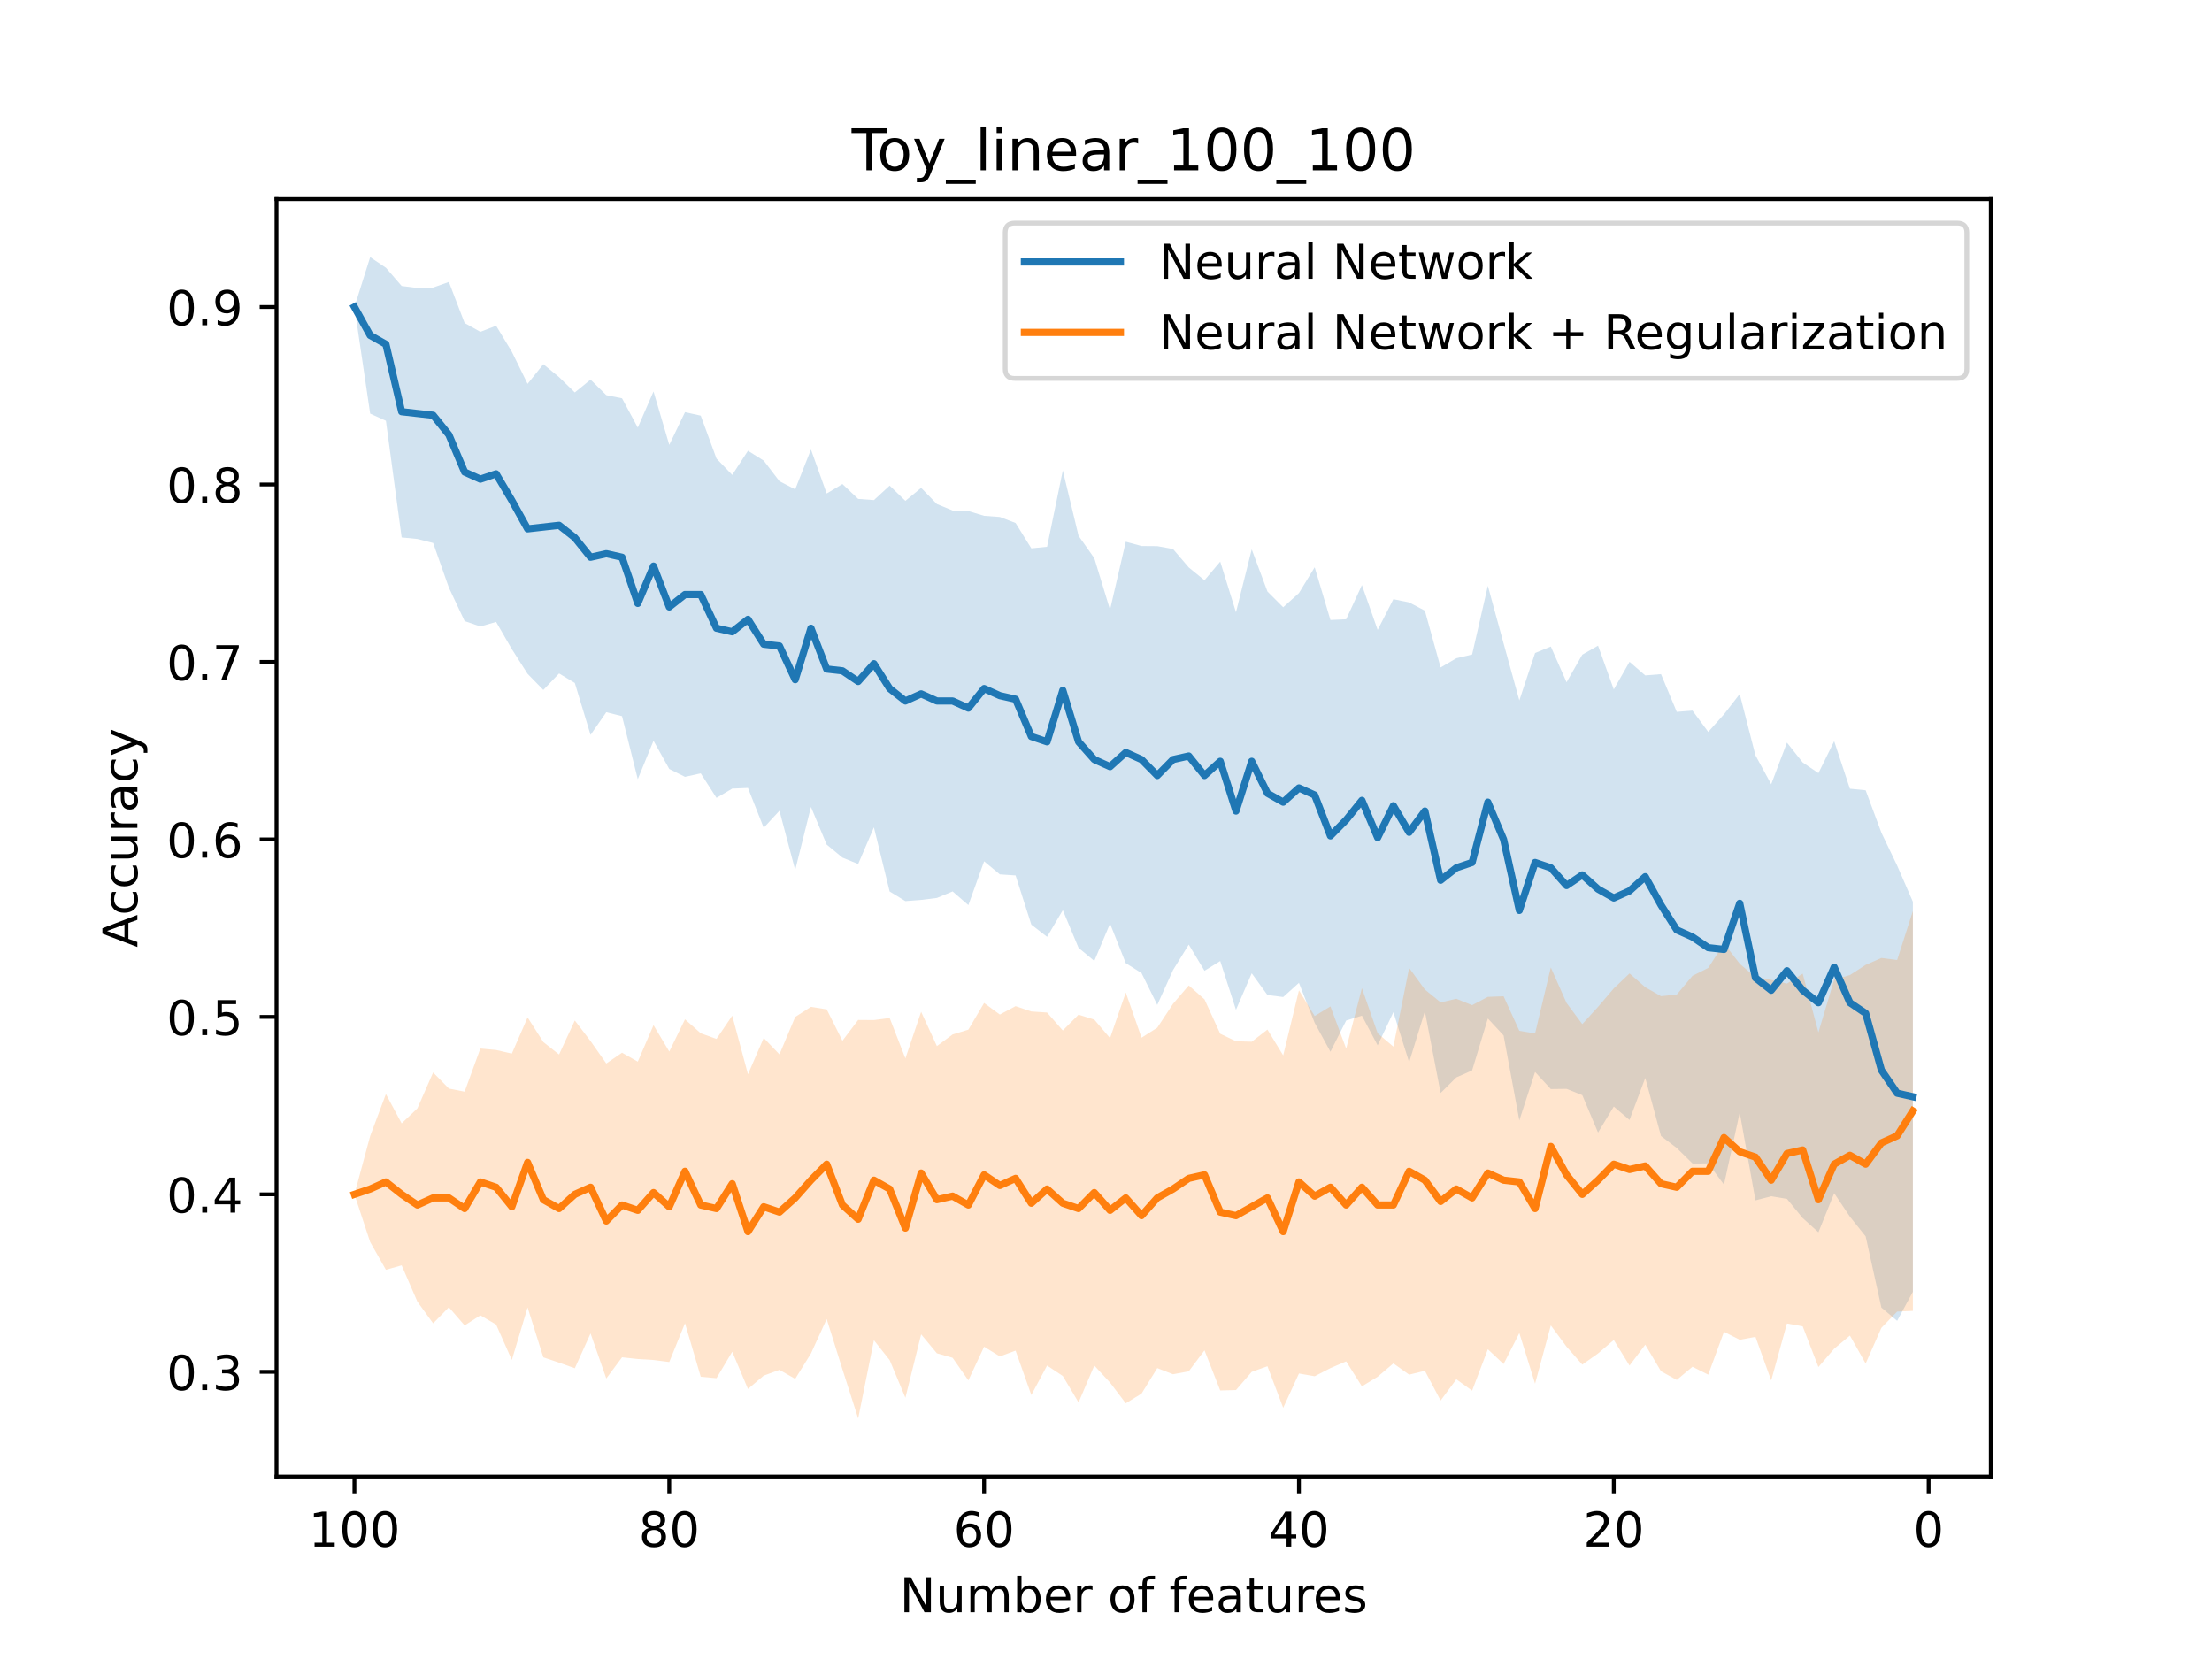 <?xml version="1.0" encoding="utf-8" standalone="no"?>
<!DOCTYPE svg PUBLIC "-//W3C//DTD SVG 1.1//EN"
  "http://www.w3.org/Graphics/SVG/1.1/DTD/svg11.dtd">
<!-- Created with matplotlib (https://matplotlib.org/) -->
<svg height="345.6pt" version="1.1" viewBox="0 0 460.8 345.6" width="460.8pt" xmlns="http://www.w3.org/2000/svg" xmlns:xlink="http://www.w3.org/1999/xlink">
 <defs>
  <style type="text/css">*{stroke-linecap:butt;stroke-linejoin:round;}</style>
 </defs>
 <g id="figure_1">
  <g id="patch_1">
   <path d="M 0 345.6 
L 460.8 345.6 
L 460.8 0 
L 0 0 
z
" style="fill:#ffffff;"/>
  </g>
  <g id="axes_1">
   <g id="patch_2">
    <path d="M 57.6 307.584 
L 414.72 307.584 
L 414.72 41.472 
L 57.6 41.472 
z
" style="fill:#ffffff;"/>
   </g>
   <g id="PolyCollection_1">
    <path clip-path="url(#pfd5f220a86)" d="M 73.833 63.953 
L 73.833 63.953 
L 77.112 86.169 
L 80.391 87.657 
L 83.671 111.958 
L 86.95 112.278 
L 90.229 113.111 
L 93.509 122.41 
L 96.788 129.38 
L 100.067 130.505 
L 103.347 129.558 
L 106.626 135.225 
L 109.905 140.372 
L 113.185 143.729 
L 116.464 140.295 
L 119.743 142.277 
L 123.023 153.088 
L 126.302 148.366 
L 129.581 149.189 
L 132.861 162.314 
L 136.14 154.312 
L 139.42 160.194 
L 142.699 161.83 
L 145.978 161.103 
L 149.258 166.213 
L 152.537 164.284 
L 155.816 164.142 
L 159.096 172.44 
L 162.375 168.89 
L 165.654 181.238 
L 168.934 168.097 
L 172.213 175.942 
L 175.492 178.65 
L 178.772 179.987 
L 182.051 172.347 
L 185.33 185.714 
L 188.61 187.718 
L 191.889 187.467 
L 195.168 187.057 
L 198.448 185.702 
L 201.727 188.549 
L 205.006 179.427 
L 208.286 182.145 
L 211.565 182.367 
L 214.844 192.611 
L 218.124 195.157 
L 221.403 189.606 
L 224.682 197.447 
L 227.962 200.178 
L 231.241 192.398 
L 234.52 200.648 
L 237.8 202.708 
L 241.079 209.338 
L 244.358 202.089 
L 247.638 196.773 
L 250.917 202.23 
L 254.196 200.203 
L 257.476 210.357 
L 260.755 202.753 
L 264.034 207.282 
L 267.314 207.7 
L 270.593 204.742 
L 273.872 213.076 
L 277.152 219.096 
L 280.431 212.591 
L 283.71 211.58 
L 286.99 217.767 
L 290.269 210.859 
L 293.548 221.283 
L 296.828 210.686 
L 300.107 227.688 
L 303.386 224.437 
L 306.666 222.993 
L 309.945 212.167 
L 313.224 215.7 
L 316.504 233.397 
L 319.783 223.307 
L 323.062 226.874 
L 326.342 226.831 
L 329.621 228.138 
L 332.9 235.93 
L 336.18 230.513 
L 339.459 233.304 
L 342.739 224.553 
L 346.018 236.65 
L 349.297 239.149 
L 352.577 242.363 
L 355.856 242.362 
L 359.135 246.772 
L 362.415 231.768 
L 365.694 250.05 
L 368.973 249.206 
L 372.253 249.747 
L 375.532 253.744 
L 378.811 256.706 
L 382.091 248.563 
L 385.37 253.452 
L 388.649 257.562 
L 391.929 272.39 
L 395.208 275.152 
L 398.487 269.098 
L 398.487 187.847 
L 398.487 187.847 
L 395.208 180.314 
L 391.929 173.464 
L 388.649 164.631 
L 385.37 164.304 
L 382.091 154.405 
L 378.811 161.05 
L 375.532 158.836 
L 372.253 154.699 
L 368.973 163.374 
L 365.694 157.354 
L 362.415 144.581 
L 359.135 148.801 
L 355.856 152.472 
L 352.577 148.034 
L 349.297 148.291 
L 346.018 140.438 
L 342.739 140.705 
L 339.459 137.869 
L 336.18 143.617 
L 332.9 134.504 
L 329.621 136.38 
L 326.342 142.124 
L 323.062 134.687 
L 319.783 136.035 
L 316.504 145.909 
L 313.224 134.03 
L 309.945 122.035 
L 306.666 136.349 
L 303.386 137.124 
L 300.107 139.048 
L 296.828 127.214 
L 293.548 125.49 
L 290.269 124.823 
L 286.99 131.224 
L 283.71 121.883 
L 280.431 129.005 
L 277.152 129.155 
L 273.872 118.169 
L 270.593 123.545 
L 267.314 126.503 
L 264.034 123.223 
L 260.755 114.443 
L 257.476 127.543 
L 254.196 116.993 
L 250.917 120.881 
L 247.638 118.204 
L 244.358 114.367 
L 241.079 113.773 
L 237.8 113.748 
L 234.52 112.851 
L 231.241 127.016 
L 227.962 116.278 
L 224.682 111.615 
L 221.403 98.014 
L 218.124 113.906 
L 214.844 114.233 
L 211.565 108.949 
L 208.286 107.692 
L 205.006 107.453 
L 201.727 106.464 
L 198.448 106.354 
L 195.168 104.999 
L 191.889 101.631 
L 188.61 104.338 
L 185.33 101.166 
L 182.051 104.181 
L 178.772 103.935 
L 175.492 100.836 
L 172.213 102.804 
L 168.934 93.643 
L 165.654 101.945 
L 162.375 100.244 
L 159.096 95.955 
L 155.816 93.901 
L 152.537 98.935 
L 149.258 95.527 
L 145.978 86.588 
L 142.699 85.861 
L 139.42 92.673 
L 136.14 81.549 
L 132.861 89.075 
L 129.581 82.975 
L 126.302 82.318 
L 123.023 79.076 
L 119.743 81.753 
L 116.464 78.559 
L 113.185 75.864 
L 109.905 79.961 
L 106.626 73.278 
L 103.347 67.854 
L 100.067 69.125 
L 96.788 67.292 
L 93.509 58.734 
L 90.229 59.899 
L 86.95 59.994 
L 83.671 59.574 
L 80.391 55.777 
L 77.112 53.568 
L 73.833 63.953 
z
" style="fill:#1f77b4;fill-opacity:0.2;"/>
   </g>
   <g id="PolyCollection_2">
    <path clip-path="url(#pfd5f220a86)" d="M 73.833 248.806 
L 73.833 248.806 
L 77.112 258.733 
L 80.391 264.521 
L 83.671 263.594 
L 86.95 271.152 
L 90.229 275.677 
L 93.509 272.324 
L 96.788 276.108 
L 100.067 274.01 
L 103.347 275.926 
L 106.626 283.307 
L 109.905 272.359 
L 113.185 282.757 
L 116.464 283.858 
L 119.743 285.03 
L 123.023 277.778 
L 126.302 287.16 
L 129.581 282.75 
L 132.861 283.107 
L 136.14 283.312 
L 139.42 283.732 
L 142.699 275.655 
L 145.978 286.8 
L 149.258 287.101 
L 152.537 281.591 
L 155.816 289.345 
L 159.096 286.567 
L 162.375 285.363 
L 165.654 287.241 
L 168.934 281.951 
L 172.213 274.775 
L 175.492 285.238 
L 178.772 295.488 
L 182.051 279.196 
L 185.33 283.333 
L 188.61 291.174 
L 191.889 277.962 
L 195.168 281.914 
L 198.448 282.856 
L 201.727 287.556 
L 205.006 280.544 
L 208.286 282.563 
L 211.565 281.359 
L 214.844 290.602 
L 218.124 284.466 
L 221.403 286.642 
L 224.682 292.155 
L 227.962 284.469 
L 231.241 288.014 
L 234.52 292.336 
L 237.8 290.317 
L 241.079 284.999 
L 244.358 286.28 
L 247.638 285.671 
L 250.917 281.299 
L 254.196 289.658 
L 257.476 289.572 
L 260.755 285.781 
L 264.034 284.611 
L 267.314 293.279 
L 270.593 286.124 
L 273.872 286.695 
L 277.152 285.001 
L 280.431 283.6 
L 283.71 288.8 
L 286.99 286.8 
L 290.269 284.017 
L 293.548 286.365 
L 296.828 285.557 
L 300.107 291.758 
L 303.386 287.328 
L 306.666 289.699 
L 309.945 281.073 
L 313.224 284.155 
L 316.504 277.7 
L 319.783 288.243 
L 323.062 276.109 
L 326.342 280.544 
L 329.621 284.267 
L 332.9 281.951 
L 336.18 279.141 
L 339.459 284.472 
L 342.739 280.127 
L 346.018 285.651 
L 349.297 287.46 
L 352.577 284.72 
L 355.856 286.365 
L 359.135 277.434 
L 362.415 279.101 
L 365.694 278.489 
L 368.973 287.571 
L 372.253 275.708 
L 375.532 276.302 
L 378.811 284.776 
L 382.091 280.962 
L 385.37 278.223 
L 388.649 284.039 
L 391.929 276.61 
L 395.208 273.225 
L 398.487 273.079 
L 398.487 189.781 
L 398.487 189.781 
L 395.208 199.986 
L 391.929 199.559 
L 388.649 201.004 
L 385.37 203.122 
L 382.091 204.081 
L 378.811 215.055 
L 375.532 202.825 
L 372.253 204.898 
L 368.973 204.126 
L 365.694 203.596 
L 362.415 200.765 
L 359.135 196.517 
L 355.856 201.635 
L 352.577 203.28 
L 349.297 207.194 
L 346.018 207.525 
L 342.739 205.655 
L 339.459 202.788 
L 336.18 205.902 
L 332.9 209.746 
L 329.621 213.345 
L 326.342 208.935 
L 323.062 201.539 
L 319.783 215.285 
L 316.504 214.737 
L 313.224 207.542 
L 309.945 207.666 
L 306.666 209.392 
L 303.386 208.066 
L 300.107 208.812 
L 296.828 206.14 
L 293.548 201.635 
L 290.269 218.031 
L 286.99 215.249 
L 283.71 205.854 
L 280.431 218.448 
L 277.152 209.654 
L 273.872 211.657 
L 270.593 206.312 
L 267.314 219.861 
L 264.034 214.48 
L 260.755 217.008 
L 257.476 216.914 
L 254.196 215.348 
L 250.917 208.18 
L 247.638 205.286 
L 244.358 209.115 
L 241.079 214.092 
L 237.8 216.169 
L 234.52 206.755 
L 231.241 216.253 
L 227.962 212.404 
L 224.682 211.373 
L 221.403 214.668 
L 218.124 210.929 
L 214.844 210.708 
L 211.565 209.598 
L 208.286 211.352 
L 205.006 208.935 
L 201.727 214.493 
L 198.448 215.496 
L 195.168 217.917 
L 191.889 210.777 
L 188.61 220.487 
L 185.33 212.061 
L 182.051 212.501 
L 178.772 212.476 
L 175.492 216.811 
L 172.213 210.268 
L 168.934 209.746 
L 165.654 211.85 
L 162.375 219.643 
L 159.096 216.222 
L 155.816 223.795 
L 152.537 211.585 
L 149.258 216.426 
L 145.978 215.249 
L 142.699 212.345 
L 139.42 219.056 
L 136.14 213.56 
L 132.861 221.16 
L 129.581 219.299 
L 126.302 221.544 
L 123.023 216.877 
L 119.743 212.583 
L 116.464 219.67 
L 113.185 217.074 
L 109.905 211.944 
L 106.626 219.481 
L 103.347 218.728 
L 100.067 218.426 
L 96.788 227.419 
L 93.509 226.767 
L 90.229 223.414 
L 86.95 230.897 
L 83.671 234.018 
L 80.391 227.915 
L 77.112 236.661 
L 73.833 248.806 
z
" style="fill:#ff7f0e;fill-opacity:0.2;"/>
   </g>
   <g id="matplotlib.axis_1">
    <g id="xtick_1">
     <g id="line2d_1">
      <defs>
       <path d="M 0 0 
L 0 3.5 
" id="m3fc26e6b9c" style="stroke:#000000;stroke-width:0.8;"/>
      </defs>
      <g>
       <use style="stroke:#000000;stroke-width:0.8;" x="401.767" xlink:href="#m3fc26e6b9c" y="307.584"/>
      </g>
     </g>
     <g id="text_1">
      <!-- 0 -->
      <g transform="translate(398.585 322.182)scale(0.1 -0.1)">
       <defs>
        <path d="M 31.781 66.406 
Q 24.172 66.406 20.328 58.906 
Q 16.5 51.422 16.5 36.375 
Q 16.5 21.391 20.328 13.891 
Q 24.172 6.391 31.781 6.391 
Q 39.453 6.391 43.281 13.891 
Q 47.125 21.391 47.125 36.375 
Q 47.125 51.422 43.281 58.906 
Q 39.453 66.406 31.781 66.406 
z
M 31.781 74.219 
Q 44.047 74.219 50.516 64.516 
Q 56.984 54.828 56.984 36.375 
Q 56.984 17.969 50.516 8.266 
Q 44.047 -1.422 31.781 -1.422 
Q 19.531 -1.422 13.062 8.266 
Q 6.594 17.969 6.594 36.375 
Q 6.594 54.828 13.062 64.516 
Q 19.531 74.219 31.781 74.219 
z
" id="DejaVuSans-48"/>
       </defs>
       <use xlink:href="#DejaVuSans-48"/>
      </g>
     </g>
    </g>
    <g id="xtick_2">
     <g id="line2d_2">
      <g>
       <use style="stroke:#000000;stroke-width:0.8;" x="336.18" xlink:href="#m3fc26e6b9c" y="307.584"/>
      </g>
     </g>
     <g id="text_2">
      <!-- 20 -->
      <g transform="translate(329.817 322.182)scale(0.1 -0.1)">
       <defs>
        <path d="M 19.188 8.297 
L 53.609 8.297 
L 53.609 0 
L 7.328 0 
L 7.328 8.297 
Q 12.938 14.109 22.625 23.891 
Q 32.328 33.688 34.812 36.531 
Q 39.547 41.844 41.422 45.531 
Q 43.312 49.219 43.312 52.781 
Q 43.312 58.594 39.234 62.25 
Q 35.156 65.922 28.609 65.922 
Q 23.969 65.922 18.812 64.312 
Q 13.672 62.703 7.812 59.422 
L 7.812 69.391 
Q 13.766 71.781 18.938 73 
Q 24.125 74.219 28.422 74.219 
Q 39.75 74.219 46.484 68.547 
Q 53.219 62.891 53.219 53.422 
Q 53.219 48.922 51.531 44.891 
Q 49.859 40.875 45.406 35.406 
Q 44.188 33.984 37.641 27.219 
Q 31.109 20.453 19.188 8.297 
z
" id="DejaVuSans-50"/>
       </defs>
       <use xlink:href="#DejaVuSans-50"/>
       <use x="63.623" xlink:href="#DejaVuSans-48"/>
      </g>
     </g>
    </g>
    <g id="xtick_3">
     <g id="line2d_3">
      <g>
       <use style="stroke:#000000;stroke-width:0.8;" x="270.593" xlink:href="#m3fc26e6b9c" y="307.584"/>
      </g>
     </g>
     <g id="text_3">
      <!-- 40 -->
      <g transform="translate(264.231 322.182)scale(0.1 -0.1)">
       <defs>
        <path d="M 37.797 64.312 
L 12.891 25.391 
L 37.797 25.391 
z
M 35.203 72.906 
L 47.609 72.906 
L 47.609 25.391 
L 58.016 25.391 
L 58.016 17.188 
L 47.609 17.188 
L 47.609 0 
L 37.797 0 
L 37.797 17.188 
L 4.891 17.188 
L 4.891 26.703 
z
" id="DejaVuSans-52"/>
       </defs>
       <use xlink:href="#DejaVuSans-52"/>
       <use x="63.623" xlink:href="#DejaVuSans-48"/>
      </g>
     </g>
    </g>
    <g id="xtick_4">
     <g id="line2d_4">
      <g>
       <use style="stroke:#000000;stroke-width:0.8;" x="205.006" xlink:href="#m3fc26e6b9c" y="307.584"/>
      </g>
     </g>
     <g id="text_4">
      <!-- 60 -->
      <g transform="translate(198.644 322.182)scale(0.1 -0.1)">
       <defs>
        <path d="M 33.016 40.375 
Q 26.375 40.375 22.484 35.828 
Q 18.609 31.297 18.609 23.391 
Q 18.609 15.531 22.484 10.953 
Q 26.375 6.391 33.016 6.391 
Q 39.656 6.391 43.531 10.953 
Q 47.406 15.531 47.406 23.391 
Q 47.406 31.297 43.531 35.828 
Q 39.656 40.375 33.016 40.375 
z
M 52.594 71.297 
L 52.594 62.312 
Q 48.875 64.062 45.094 64.984 
Q 41.312 65.922 37.594 65.922 
Q 27.828 65.922 22.672 59.328 
Q 17.531 52.734 16.797 39.406 
Q 19.672 43.656 24.016 45.922 
Q 28.375 48.188 33.594 48.188 
Q 44.578 48.188 50.953 41.516 
Q 57.328 34.859 57.328 23.391 
Q 57.328 12.156 50.688 5.359 
Q 44.047 -1.422 33.016 -1.422 
Q 20.359 -1.422 13.672 8.266 
Q 6.984 17.969 6.984 36.375 
Q 6.984 53.656 15.188 63.938 
Q 23.391 74.219 37.203 74.219 
Q 40.922 74.219 44.703 73.484 
Q 48.484 72.75 52.594 71.297 
z
" id="DejaVuSans-54"/>
       </defs>
       <use xlink:href="#DejaVuSans-54"/>
       <use x="63.623" xlink:href="#DejaVuSans-48"/>
      </g>
     </g>
    </g>
    <g id="xtick_5">
     <g id="line2d_5">
      <g>
       <use style="stroke:#000000;stroke-width:0.8;" x="139.42" xlink:href="#m3fc26e6b9c" y="307.584"/>
      </g>
     </g>
     <g id="text_5">
      <!-- 80 -->
      <g transform="translate(133.057 322.182)scale(0.1 -0.1)">
       <defs>
        <path d="M 31.781 34.625 
Q 24.75 34.625 20.719 30.859 
Q 16.703 27.094 16.703 20.516 
Q 16.703 13.922 20.719 10.156 
Q 24.75 6.391 31.781 6.391 
Q 38.812 6.391 42.859 10.172 
Q 46.922 13.969 46.922 20.516 
Q 46.922 27.094 42.891 30.859 
Q 38.875 34.625 31.781 34.625 
z
M 21.922 38.812 
Q 15.578 40.375 12.031 44.719 
Q 8.5 49.078 8.5 55.328 
Q 8.5 64.062 14.719 69.141 
Q 20.953 74.219 31.781 74.219 
Q 42.672 74.219 48.875 69.141 
Q 55.078 64.062 55.078 55.328 
Q 55.078 49.078 51.531 44.719 
Q 48 40.375 41.703 38.812 
Q 48.828 37.156 52.797 32.312 
Q 56.781 27.484 56.781 20.516 
Q 56.781 9.906 50.312 4.234 
Q 43.844 -1.422 31.781 -1.422 
Q 19.734 -1.422 13.25 4.234 
Q 6.781 9.906 6.781 20.516 
Q 6.781 27.484 10.781 32.312 
Q 14.797 37.156 21.922 38.812 
z
M 18.312 54.391 
Q 18.312 48.734 21.844 45.562 
Q 25.391 42.391 31.781 42.391 
Q 38.141 42.391 41.719 45.562 
Q 45.312 48.734 45.312 54.391 
Q 45.312 60.062 41.719 63.234 
Q 38.141 66.406 31.781 66.406 
Q 25.391 66.406 21.844 63.234 
Q 18.312 60.062 18.312 54.391 
z
" id="DejaVuSans-56"/>
       </defs>
       <use xlink:href="#DejaVuSans-56"/>
       <use x="63.623" xlink:href="#DejaVuSans-48"/>
      </g>
     </g>
    </g>
    <g id="xtick_6">
     <g id="line2d_6">
      <g>
       <use style="stroke:#000000;stroke-width:0.8;" x="73.833" xlink:href="#m3fc26e6b9c" y="307.584"/>
      </g>
     </g>
     <g id="text_6">
      <!-- 100 -->
      <g transform="translate(64.289 322.182)scale(0.1 -0.1)">
       <defs>
        <path d="M 12.406 8.297 
L 28.516 8.297 
L 28.516 63.922 
L 10.984 60.406 
L 10.984 69.391 
L 28.422 72.906 
L 38.281 72.906 
L 38.281 8.297 
L 54.391 8.297 
L 54.391 0 
L 12.406 0 
z
" id="DejaVuSans-49"/>
       </defs>
       <use xlink:href="#DejaVuSans-49"/>
       <use x="63.623" xlink:href="#DejaVuSans-48"/>
       <use x="127.246" xlink:href="#DejaVuSans-48"/>
      </g>
     </g>
    </g>
    <g id="text_7">
     <!-- Number of features -->
     <g transform="translate(187.423 335.861)scale(0.1 -0.1)">
      <defs>
       <path d="M 9.812 72.906 
L 23.094 72.906 
L 55.422 11.922 
L 55.422 72.906 
L 64.984 72.906 
L 64.984 0 
L 51.703 0 
L 19.391 60.984 
L 19.391 0 
L 9.812 0 
z
" id="DejaVuSans-78"/>
       <path d="M 8.5 21.578 
L 8.5 54.688 
L 17.484 54.688 
L 17.484 21.922 
Q 17.484 14.156 20.5 10.266 
Q 23.531 6.391 29.594 6.391 
Q 36.859 6.391 41.078 11.031 
Q 45.312 15.672 45.312 23.688 
L 45.312 54.688 
L 54.297 54.688 
L 54.297 0 
L 45.312 0 
L 45.312 8.406 
Q 42.047 3.422 37.719 1 
Q 33.406 -1.422 27.688 -1.422 
Q 18.266 -1.422 13.375 4.438 
Q 8.5 10.297 8.5 21.578 
z
M 31.109 56 
z
" id="DejaVuSans-117"/>
       <path d="M 52 44.188 
Q 55.375 50.25 60.062 53.125 
Q 64.75 56 71.094 56 
Q 79.641 56 84.281 50.016 
Q 88.922 44.047 88.922 33.016 
L 88.922 0 
L 79.891 0 
L 79.891 32.719 
Q 79.891 40.578 77.094 44.375 
Q 74.312 48.188 68.609 48.188 
Q 61.625 48.188 57.562 43.547 
Q 53.516 38.922 53.516 30.906 
L 53.516 0 
L 44.484 0 
L 44.484 32.719 
Q 44.484 40.625 41.703 44.406 
Q 38.922 48.188 33.109 48.188 
Q 26.219 48.188 22.156 43.531 
Q 18.109 38.875 18.109 30.906 
L 18.109 0 
L 9.078 0 
L 9.078 54.688 
L 18.109 54.688 
L 18.109 46.188 
Q 21.188 51.219 25.484 53.609 
Q 29.781 56 35.688 56 
Q 41.656 56 45.828 52.969 
Q 50 49.953 52 44.188 
z
" id="DejaVuSans-109"/>
       <path d="M 48.688 27.297 
Q 48.688 37.203 44.609 42.844 
Q 40.531 48.484 33.406 48.484 
Q 26.266 48.484 22.188 42.844 
Q 18.109 37.203 18.109 27.297 
Q 18.109 17.391 22.188 11.75 
Q 26.266 6.109 33.406 6.109 
Q 40.531 6.109 44.609 11.75 
Q 48.688 17.391 48.688 27.297 
z
M 18.109 46.391 
Q 20.953 51.266 25.266 53.625 
Q 29.594 56 35.594 56 
Q 45.562 56 51.781 48.094 
Q 58.016 40.188 58.016 27.297 
Q 58.016 14.406 51.781 6.484 
Q 45.562 -1.422 35.594 -1.422 
Q 29.594 -1.422 25.266 0.953 
Q 20.953 3.328 18.109 8.203 
L 18.109 0 
L 9.078 0 
L 9.078 75.984 
L 18.109 75.984 
z
" id="DejaVuSans-98"/>
       <path d="M 56.203 29.594 
L 56.203 25.203 
L 14.891 25.203 
Q 15.484 15.922 20.484 11.062 
Q 25.484 6.203 34.422 6.203 
Q 39.594 6.203 44.453 7.469 
Q 49.312 8.734 54.109 11.281 
L 54.109 2.781 
Q 49.266 0.734 44.188 -0.344 
Q 39.109 -1.422 33.891 -1.422 
Q 20.797 -1.422 13.156 6.188 
Q 5.516 13.812 5.516 26.812 
Q 5.516 40.234 12.766 48.109 
Q 20.016 56 32.328 56 
Q 43.359 56 49.781 48.891 
Q 56.203 41.797 56.203 29.594 
z
M 47.219 32.234 
Q 47.125 39.594 43.094 43.984 
Q 39.062 48.391 32.422 48.391 
Q 24.906 48.391 20.391 44.141 
Q 15.875 39.891 15.188 32.172 
z
" id="DejaVuSans-101"/>
       <path d="M 41.109 46.297 
Q 39.594 47.172 37.812 47.578 
Q 36.031 48 33.891 48 
Q 26.266 48 22.188 43.047 
Q 18.109 38.094 18.109 28.812 
L 18.109 0 
L 9.078 0 
L 9.078 54.688 
L 18.109 54.688 
L 18.109 46.188 
Q 20.953 51.172 25.484 53.578 
Q 30.031 56 36.531 56 
Q 37.453 56 38.578 55.875 
Q 39.703 55.766 41.062 55.516 
z
" id="DejaVuSans-114"/>
       <path id="DejaVuSans-32"/>
       <path d="M 30.609 48.391 
Q 23.391 48.391 19.188 42.75 
Q 14.984 37.109 14.984 27.297 
Q 14.984 17.484 19.156 11.844 
Q 23.344 6.203 30.609 6.203 
Q 37.797 6.203 41.984 11.859 
Q 46.188 17.531 46.188 27.297 
Q 46.188 37.016 41.984 42.703 
Q 37.797 48.391 30.609 48.391 
z
M 30.609 56 
Q 42.328 56 49.016 48.375 
Q 55.719 40.766 55.719 27.297 
Q 55.719 13.875 49.016 6.219 
Q 42.328 -1.422 30.609 -1.422 
Q 18.844 -1.422 12.172 6.219 
Q 5.516 13.875 5.516 27.297 
Q 5.516 40.766 12.172 48.375 
Q 18.844 56 30.609 56 
z
" id="DejaVuSans-111"/>
       <path d="M 37.109 75.984 
L 37.109 68.5 
L 28.516 68.5 
Q 23.688 68.5 21.797 66.547 
Q 19.922 64.594 19.922 59.516 
L 19.922 54.688 
L 34.719 54.688 
L 34.719 47.703 
L 19.922 47.703 
L 19.922 0 
L 10.891 0 
L 10.891 47.703 
L 2.297 47.703 
L 2.297 54.688 
L 10.891 54.688 
L 10.891 58.5 
Q 10.891 67.625 15.141 71.797 
Q 19.391 75.984 28.609 75.984 
z
" id="DejaVuSans-102"/>
       <path d="M 34.281 27.484 
Q 23.391 27.484 19.188 25 
Q 14.984 22.516 14.984 16.5 
Q 14.984 11.719 18.141 8.906 
Q 21.297 6.109 26.703 6.109 
Q 34.188 6.109 38.703 11.406 
Q 43.219 16.703 43.219 25.484 
L 43.219 27.484 
z
M 52.203 31.203 
L 52.203 0 
L 43.219 0 
L 43.219 8.297 
Q 40.141 3.328 35.547 0.953 
Q 30.953 -1.422 24.312 -1.422 
Q 15.922 -1.422 10.953 3.297 
Q 6 8.016 6 15.922 
Q 6 25.141 12.172 29.828 
Q 18.359 34.516 30.609 34.516 
L 43.219 34.516 
L 43.219 35.406 
Q 43.219 41.609 39.141 45 
Q 35.062 48.391 27.688 48.391 
Q 23 48.391 18.547 47.266 
Q 14.109 46.141 10.016 43.891 
L 10.016 52.203 
Q 14.938 54.109 19.578 55.047 
Q 24.219 56 28.609 56 
Q 40.484 56 46.344 49.844 
Q 52.203 43.703 52.203 31.203 
z
" id="DejaVuSans-97"/>
       <path d="M 18.312 70.219 
L 18.312 54.688 
L 36.812 54.688 
L 36.812 47.703 
L 18.312 47.703 
L 18.312 18.016 
Q 18.312 11.328 20.141 9.422 
Q 21.969 7.516 27.594 7.516 
L 36.812 7.516 
L 36.812 0 
L 27.594 0 
Q 17.188 0 13.234 3.875 
Q 9.281 7.766 9.281 18.016 
L 9.281 47.703 
L 2.688 47.703 
L 2.688 54.688 
L 9.281 54.688 
L 9.281 70.219 
z
" id="DejaVuSans-116"/>
       <path d="M 44.281 53.078 
L 44.281 44.578 
Q 40.484 46.531 36.375 47.5 
Q 32.281 48.484 27.875 48.484 
Q 21.188 48.484 17.844 46.438 
Q 14.5 44.391 14.5 40.281 
Q 14.5 37.156 16.891 35.375 
Q 19.281 33.594 26.516 31.984 
L 29.594 31.297 
Q 39.156 29.25 43.188 25.516 
Q 47.219 21.781 47.219 15.094 
Q 47.219 7.469 41.188 3.016 
Q 35.156 -1.422 24.609 -1.422 
Q 20.219 -1.422 15.453 -0.562 
Q 10.688 0.297 5.422 2 
L 5.422 11.281 
Q 10.406 8.688 15.234 7.391 
Q 20.062 6.109 24.812 6.109 
Q 31.156 6.109 34.562 8.281 
Q 37.984 10.453 37.984 14.406 
Q 37.984 18.062 35.516 20.016 
Q 33.062 21.969 24.703 23.781 
L 21.578 24.516 
Q 13.234 26.266 9.516 29.906 
Q 5.812 33.547 5.812 39.891 
Q 5.812 47.609 11.281 51.797 
Q 16.75 56 26.812 56 
Q 31.781 56 36.172 55.266 
Q 40.578 54.547 44.281 53.078 
z
" id="DejaVuSans-115"/>
      </defs>
      <use xlink:href="#DejaVuSans-78"/>
      <use x="74.805" xlink:href="#DejaVuSans-117"/>
      <use x="138.184" xlink:href="#DejaVuSans-109"/>
      <use x="235.596" xlink:href="#DejaVuSans-98"/>
      <use x="299.072" xlink:href="#DejaVuSans-101"/>
      <use x="360.596" xlink:href="#DejaVuSans-114"/>
      <use x="401.709" xlink:href="#DejaVuSans-32"/>
      <use x="433.496" xlink:href="#DejaVuSans-111"/>
      <use x="494.678" xlink:href="#DejaVuSans-102"/>
      <use x="529.883" xlink:href="#DejaVuSans-32"/>
      <use x="561.67" xlink:href="#DejaVuSans-102"/>
      <use x="596.875" xlink:href="#DejaVuSans-101"/>
      <use x="658.398" xlink:href="#DejaVuSans-97"/>
      <use x="719.678" xlink:href="#DejaVuSans-116"/>
      <use x="758.887" xlink:href="#DejaVuSans-117"/>
      <use x="822.266" xlink:href="#DejaVuSans-114"/>
      <use x="861.129" xlink:href="#DejaVuSans-101"/>
      <use x="922.652" xlink:href="#DejaVuSans-115"/>
     </g>
    </g>
   </g>
   <g id="matplotlib.axis_2">
    <g id="ytick_1">
     <g id="line2d_7">
      <defs>
       <path d="M 0 0 
L -3.5 0 
" id="me6ed8e6547" style="stroke:#000000;stroke-width:0.8;"/>
      </defs>
      <g>
       <use style="stroke:#000000;stroke-width:0.8;" x="57.6" xlink:href="#me6ed8e6547" y="285.777"/>
      </g>
     </g>
     <g id="text_8">
      <!-- 0.3 -->
      <g transform="translate(34.697 289.576)scale(0.1 -0.1)">
       <defs>
        <path d="M 10.688 12.406 
L 21 12.406 
L 21 0 
L 10.688 0 
z
" id="DejaVuSans-46"/>
        <path d="M 40.578 39.312 
Q 47.656 37.797 51.625 33 
Q 55.609 28.219 55.609 21.188 
Q 55.609 10.406 48.188 4.484 
Q 40.766 -1.422 27.094 -1.422 
Q 22.516 -1.422 17.656 -0.516 
Q 12.797 0.391 7.625 2.203 
L 7.625 11.719 
Q 11.719 9.328 16.594 8.109 
Q 21.484 6.891 26.812 6.891 
Q 36.078 6.891 40.938 10.547 
Q 45.797 14.203 45.797 21.188 
Q 45.797 27.641 41.281 31.266 
Q 36.766 34.906 28.719 34.906 
L 20.219 34.906 
L 20.219 43.016 
L 29.109 43.016 
Q 36.375 43.016 40.234 45.922 
Q 44.094 48.828 44.094 54.297 
Q 44.094 59.906 40.109 62.906 
Q 36.141 65.922 28.719 65.922 
Q 24.656 65.922 20.016 65.031 
Q 15.375 64.156 9.812 62.312 
L 9.812 71.094 
Q 15.438 72.656 20.344 73.438 
Q 25.25 74.219 29.594 74.219 
Q 40.828 74.219 47.359 69.109 
Q 53.906 64.016 53.906 55.328 
Q 53.906 49.266 50.438 45.094 
Q 46.969 40.922 40.578 39.312 
z
" id="DejaVuSans-51"/>
       </defs>
       <use xlink:href="#DejaVuSans-48"/>
       <use x="63.623" xlink:href="#DejaVuSans-46"/>
       <use x="95.41" xlink:href="#DejaVuSans-51"/>
      </g>
     </g>
    </g>
    <g id="ytick_2">
     <g id="line2d_8">
      <g>
       <use style="stroke:#000000;stroke-width:0.8;" x="57.6" xlink:href="#me6ed8e6547" y="248.806"/>
      </g>
     </g>
     <g id="text_9">
      <!-- 0.4 -->
      <g transform="translate(34.697 252.605)scale(0.1 -0.1)">
       <use xlink:href="#DejaVuSans-48"/>
       <use x="63.623" xlink:href="#DejaVuSans-46"/>
       <use x="95.41" xlink:href="#DejaVuSans-52"/>
      </g>
     </g>
    </g>
    <g id="ytick_3">
     <g id="line2d_9">
      <g>
       <use style="stroke:#000000;stroke-width:0.8;" x="57.6" xlink:href="#me6ed8e6547" y="211.836"/>
      </g>
     </g>
     <g id="text_10">
      <!-- 0.5 -->
      <g transform="translate(34.697 215.635)scale(0.1 -0.1)">
       <defs>
        <path d="M 10.797 72.906 
L 49.516 72.906 
L 49.516 64.594 
L 19.828 64.594 
L 19.828 46.734 
Q 21.969 47.469 24.109 47.828 
Q 26.266 48.188 28.422 48.188 
Q 40.625 48.188 47.75 41.5 
Q 54.891 34.812 54.891 23.391 
Q 54.891 11.625 47.562 5.094 
Q 40.234 -1.422 26.906 -1.422 
Q 22.312 -1.422 17.547 -0.641 
Q 12.797 0.141 7.719 1.703 
L 7.719 11.625 
Q 12.109 9.234 16.797 8.062 
Q 21.484 6.891 26.703 6.891 
Q 35.156 6.891 40.078 11.328 
Q 45.016 15.766 45.016 23.391 
Q 45.016 31 40.078 35.438 
Q 35.156 39.891 26.703 39.891 
Q 22.75 39.891 18.812 39.016 
Q 14.891 38.141 10.797 36.281 
z
" id="DejaVuSans-53"/>
       </defs>
       <use xlink:href="#DejaVuSans-48"/>
       <use x="63.623" xlink:href="#DejaVuSans-46"/>
       <use x="95.41" xlink:href="#DejaVuSans-53"/>
      </g>
     </g>
    </g>
    <g id="ytick_4">
     <g id="line2d_10">
      <g>
       <use style="stroke:#000000;stroke-width:0.8;" x="57.6" xlink:href="#me6ed8e6547" y="174.865"/>
      </g>
     </g>
     <g id="text_11">
      <!-- 0.6 -->
      <g transform="translate(34.697 178.664)scale(0.1 -0.1)">
       <use xlink:href="#DejaVuSans-48"/>
       <use x="63.623" xlink:href="#DejaVuSans-46"/>
       <use x="95.41" xlink:href="#DejaVuSans-54"/>
      </g>
     </g>
    </g>
    <g id="ytick_5">
     <g id="line2d_11">
      <g>
       <use style="stroke:#000000;stroke-width:0.8;" x="57.6" xlink:href="#me6ed8e6547" y="137.894"/>
      </g>
     </g>
     <g id="text_12">
      <!-- 0.7 -->
      <g transform="translate(34.697 141.694)scale(0.1 -0.1)">
       <defs>
        <path d="M 8.203 72.906 
L 55.078 72.906 
L 55.078 68.703 
L 28.609 0 
L 18.312 0 
L 43.219 64.594 
L 8.203 64.594 
z
" id="DejaVuSans-55"/>
       </defs>
       <use xlink:href="#DejaVuSans-48"/>
       <use x="63.623" xlink:href="#DejaVuSans-46"/>
       <use x="95.41" xlink:href="#DejaVuSans-55"/>
      </g>
     </g>
    </g>
    <g id="ytick_6">
     <g id="line2d_12">
      <g>
       <use style="stroke:#000000;stroke-width:0.8;" x="57.6" xlink:href="#me6ed8e6547" y="100.924"/>
      </g>
     </g>
     <g id="text_13">
      <!-- 0.8 -->
      <g transform="translate(34.697 104.723)scale(0.1 -0.1)">
       <use xlink:href="#DejaVuSans-48"/>
       <use x="63.623" xlink:href="#DejaVuSans-46"/>
       <use x="95.41" xlink:href="#DejaVuSans-56"/>
      </g>
     </g>
    </g>
    <g id="ytick_7">
     <g id="line2d_13">
      <g>
       <use style="stroke:#000000;stroke-width:0.8;" x="57.6" xlink:href="#me6ed8e6547" y="63.953"/>
      </g>
     </g>
     <g id="text_14">
      <!-- 0.9 -->
      <g transform="translate(34.697 67.753)scale(0.1 -0.1)">
       <defs>
        <path d="M 10.984 1.516 
L 10.984 10.5 
Q 14.703 8.734 18.5 7.812 
Q 22.312 6.891 25.984 6.891 
Q 35.75 6.891 40.891 13.453 
Q 46.047 20.016 46.781 33.406 
Q 43.953 29.203 39.594 26.953 
Q 35.25 24.703 29.984 24.703 
Q 19.047 24.703 12.672 31.312 
Q 6.297 37.938 6.297 49.422 
Q 6.297 60.641 12.938 67.422 
Q 19.578 74.219 30.609 74.219 
Q 43.266 74.219 49.922 64.516 
Q 56.594 54.828 56.594 36.375 
Q 56.594 19.141 48.406 8.859 
Q 40.234 -1.422 26.422 -1.422 
Q 22.703 -1.422 18.891 -0.688 
Q 15.094 0.047 10.984 1.516 
z
M 30.609 32.422 
Q 37.25 32.422 41.125 36.953 
Q 45.016 41.5 45.016 49.422 
Q 45.016 57.281 41.125 61.844 
Q 37.25 66.406 30.609 66.406 
Q 23.969 66.406 20.094 61.844 
Q 16.219 57.281 16.219 49.422 
Q 16.219 41.5 20.094 36.953 
Q 23.969 32.422 30.609 32.422 
z
" id="DejaVuSans-57"/>
       </defs>
       <use xlink:href="#DejaVuSans-48"/>
       <use x="63.623" xlink:href="#DejaVuSans-46"/>
       <use x="95.41" xlink:href="#DejaVuSans-57"/>
      </g>
     </g>
    </g>
    <g id="text_15">
     <!-- Accuracy -->
     <g transform="translate(28.617 197.356)rotate(-90)scale(0.1 -0.1)">
      <defs>
       <path d="M 34.188 63.188 
L 20.797 26.906 
L 47.609 26.906 
z
M 28.609 72.906 
L 39.797 72.906 
L 67.578 0 
L 57.328 0 
L 50.688 18.703 
L 17.828 18.703 
L 11.188 0 
L 0.781 0 
z
" id="DejaVuSans-65"/>
       <path d="M 48.781 52.594 
L 48.781 44.188 
Q 44.969 46.297 41.141 47.344 
Q 37.312 48.391 33.406 48.391 
Q 24.656 48.391 19.812 42.844 
Q 14.984 37.312 14.984 27.297 
Q 14.984 17.281 19.812 11.734 
Q 24.656 6.203 33.406 6.203 
Q 37.312 6.203 41.141 7.25 
Q 44.969 8.297 48.781 10.406 
L 48.781 2.094 
Q 45.016 0.344 40.984 -0.531 
Q 36.969 -1.422 32.422 -1.422 
Q 20.062 -1.422 12.781 6.344 
Q 5.516 14.109 5.516 27.297 
Q 5.516 40.672 12.859 48.328 
Q 20.219 56 33.016 56 
Q 37.156 56 41.109 55.141 
Q 45.062 54.297 48.781 52.594 
z
" id="DejaVuSans-99"/>
       <path d="M 32.172 -5.078 
Q 28.375 -14.844 24.75 -17.812 
Q 21.141 -20.797 15.094 -20.797 
L 7.906 -20.797 
L 7.906 -13.281 
L 13.188 -13.281 
Q 16.891 -13.281 18.938 -11.516 
Q 21 -9.766 23.484 -3.219 
L 25.094 0.875 
L 2.984 54.688 
L 12.5 54.688 
L 29.594 11.922 
L 46.688 54.688 
L 56.203 54.688 
z
" id="DejaVuSans-121"/>
      </defs>
      <use xlink:href="#DejaVuSans-65"/>
      <use x="66.658" xlink:href="#DejaVuSans-99"/>
      <use x="121.639" xlink:href="#DejaVuSans-99"/>
      <use x="176.619" xlink:href="#DejaVuSans-117"/>
      <use x="239.998" xlink:href="#DejaVuSans-114"/>
      <use x="281.111" xlink:href="#DejaVuSans-97"/>
      <use x="342.391" xlink:href="#DejaVuSans-99"/>
      <use x="397.371" xlink:href="#DejaVuSans-121"/>
     </g>
    </g>
   </g>
   <g id="line2d_14">
    <path clip-path="url(#pfd5f220a86)" d="M 73.833 63.953 
L 77.112 69.869 
L 80.391 71.717 
L 83.671 85.766 
L 86.95 86.136 
L 90.229 86.505 
L 93.509 90.572 
L 96.788 98.336 
L 100.067 99.815 
L 103.347 98.706 
L 106.626 104.251 
L 109.905 110.167 
L 113.185 109.797 
L 116.464 109.427 
L 119.743 112.015 
L 123.023 116.082 
L 126.302 115.342 
L 129.581 116.082 
L 132.861 125.694 
L 136.14 117.93 
L 139.42 126.434 
L 142.699 123.846 
L 145.978 123.846 
L 149.258 130.87 
L 152.537 131.609 
L 155.816 129.022 
L 159.096 134.197 
L 162.375 134.567 
L 165.654 141.592 
L 168.934 130.87 
L 172.213 139.373 
L 175.492 139.743 
L 178.772 141.961 
L 182.051 138.264 
L 185.33 143.44 
L 188.61 146.028 
L 191.889 144.549 
L 195.168 146.028 
L 198.448 146.028 
L 201.727 147.507 
L 205.006 143.44 
L 208.286 144.919 
L 211.565 145.658 
L 214.844 153.422 
L 218.124 154.531 
L 221.403 143.81 
L 224.682 154.531 
L 227.962 158.228 
L 231.241 159.707 
L 234.52 156.749 
L 237.8 158.228 
L 241.079 161.556 
L 244.358 158.228 
L 247.638 157.489 
L 250.917 161.556 
L 254.196 158.598 
L 257.476 168.95 
L 260.755 158.598 
L 264.034 165.253 
L 267.314 167.101 
L 270.593 164.144 
L 273.872 165.622 
L 277.152 174.126 
L 280.431 170.798 
L 283.71 166.732 
L 286.99 174.495 
L 290.269 167.841 
L 293.548 173.386 
L 296.828 168.95 
L 300.107 183.368 
L 303.386 180.78 
L 306.666 179.671 
L 309.945 167.101 
L 313.224 174.865 
L 316.504 189.653 
L 319.783 179.671 
L 323.062 180.78 
L 326.342 184.477 
L 329.621 182.259 
L 332.9 185.217 
L 336.18 187.065 
L 339.459 185.586 
L 342.739 182.629 
L 346.018 188.544 
L 349.297 193.72 
L 352.577 195.199 
L 355.856 197.417 
L 359.135 197.787 
L 362.415 188.174 
L 365.694 203.702 
L 368.973 206.29 
L 372.253 202.223 
L 375.532 206.29 
L 378.811 208.878 
L 382.091 201.484 
L 385.37 208.878 
L 388.649 211.096 
L 391.929 222.927 
L 395.208 227.733 
L 398.487 228.472 
" style="fill:none;stroke:#1f77b4;stroke-linecap:square;stroke-width:1.5;"/>
   </g>
   <g id="line2d_15">
    <path clip-path="url(#pfd5f220a86)" d="M 73.833 248.806 
L 77.112 247.697 
L 80.391 246.218 
L 83.671 248.806 
L 86.95 251.024 
L 90.229 249.546 
L 93.509 249.546 
L 96.788 251.764 
L 100.067 246.218 
L 103.347 247.327 
L 106.626 251.394 
L 109.905 242.151 
L 113.185 249.915 
L 116.464 251.764 
L 119.743 248.806 
L 123.023 247.327 
L 126.302 254.352 
L 129.581 251.024 
L 132.861 252.134 
L 136.14 248.436 
L 139.42 251.394 
L 142.699 244 
L 145.978 251.024 
L 149.258 251.764 
L 152.537 246.588 
L 155.816 256.57 
L 159.096 251.394 
L 162.375 252.503 
L 165.654 249.546 
L 168.934 245.849 
L 172.213 242.521 
L 175.492 251.024 
L 178.772 253.982 
L 182.051 245.849 
L 185.33 247.697 
L 188.61 255.831 
L 191.889 244.37 
L 195.168 249.915 
L 198.448 249.176 
L 201.727 251.024 
L 205.006 244.739 
L 208.286 246.958 
L 211.565 245.479 
L 214.844 250.655 
L 218.124 247.697 
L 221.403 250.655 
L 224.682 251.764 
L 227.962 248.436 
L 231.241 252.134 
L 234.52 249.546 
L 237.8 253.243 
L 241.079 249.546 
L 244.358 247.697 
L 247.638 245.479 
L 250.917 244.739 
L 254.196 252.503 
L 257.476 253.243 
L 260.755 251.394 
L 264.034 249.546 
L 267.314 256.57 
L 270.593 246.218 
L 273.872 249.176 
L 277.152 247.327 
L 280.431 251.024 
L 283.71 247.327 
L 286.99 251.024 
L 290.269 251.024 
L 293.548 244 
L 296.828 245.849 
L 300.107 250.285 
L 303.386 247.697 
L 306.666 249.546 
L 309.945 244.37 
L 313.224 245.849 
L 316.504 246.218 
L 319.783 251.764 
L 323.062 238.824 
L 326.342 244.739 
L 329.621 248.806 
L 332.9 245.849 
L 336.18 242.521 
L 339.459 243.63 
L 342.739 242.891 
L 346.018 246.588 
L 349.297 247.327 
L 352.577 244 
L 355.856 244 
L 359.135 236.976 
L 362.415 239.933 
L 365.694 241.042 
L 368.973 245.849 
L 372.253 240.303 
L 375.532 239.564 
L 378.811 249.915 
L 382.091 242.521 
L 385.37 240.673 
L 388.649 242.521 
L 391.929 238.085 
L 395.208 236.606 
L 398.487 231.43 
" style="fill:none;stroke:#ff7f0e;stroke-linecap:square;stroke-width:1.5;"/>
   </g>
   <g id="patch_3">
    <path d="M 57.6 307.584 
L 57.6 41.472 
" style="fill:none;stroke:#000000;stroke-linecap:square;stroke-linejoin:miter;stroke-width:0.8;"/>
   </g>
   <g id="patch_4">
    <path d="M 414.72 307.584 
L 414.72 41.472 
" style="fill:none;stroke:#000000;stroke-linecap:square;stroke-linejoin:miter;stroke-width:0.8;"/>
   </g>
   <g id="patch_5">
    <path d="M 57.6 307.584 
L 414.72 307.584 
" style="fill:none;stroke:#000000;stroke-linecap:square;stroke-linejoin:miter;stroke-width:0.8;"/>
   </g>
   <g id="patch_6">
    <path d="M 57.6 41.472 
L 414.72 41.472 
" style="fill:none;stroke:#000000;stroke-linecap:square;stroke-linejoin:miter;stroke-width:0.8;"/>
   </g>
   <g id="text_16">
    <!-- Toy_linear_100_100 -->
    <g transform="translate(177.416 35.472)scale(0.12 -0.12)">
     <defs>
      <path d="M -0.297 72.906 
L 61.375 72.906 
L 61.375 64.594 
L 35.5 64.594 
L 35.5 0 
L 25.594 0 
L 25.594 64.594 
L -0.297 64.594 
z
" id="DejaVuSans-84"/>
      <path d="M 50.984 -16.609 
L 50.984 -23.578 
L -0.984 -23.578 
L -0.984 -16.609 
z
" id="DejaVuSans-95"/>
      <path d="M 9.422 75.984 
L 18.406 75.984 
L 18.406 0 
L 9.422 0 
z
" id="DejaVuSans-108"/>
      <path d="M 9.422 54.688 
L 18.406 54.688 
L 18.406 0 
L 9.422 0 
z
M 9.422 75.984 
L 18.406 75.984 
L 18.406 64.594 
L 9.422 64.594 
z
" id="DejaVuSans-105"/>
      <path d="M 54.891 33.016 
L 54.891 0 
L 45.906 0 
L 45.906 32.719 
Q 45.906 40.484 42.875 44.328 
Q 39.844 48.188 33.797 48.188 
Q 26.516 48.188 22.312 43.547 
Q 18.109 38.922 18.109 30.906 
L 18.109 0 
L 9.078 0 
L 9.078 54.688 
L 18.109 54.688 
L 18.109 46.188 
Q 21.344 51.125 25.703 53.562 
Q 30.078 56 35.797 56 
Q 45.219 56 50.047 50.172 
Q 54.891 44.344 54.891 33.016 
z
" id="DejaVuSans-110"/>
     </defs>
     <use xlink:href="#DejaVuSans-84"/>
     <use x="44.084" xlink:href="#DejaVuSans-111"/>
     <use x="105.266" xlink:href="#DejaVuSans-121"/>
     <use x="164.445" xlink:href="#DejaVuSans-95"/>
     <use x="214.445" xlink:href="#DejaVuSans-108"/>
     <use x="242.229" xlink:href="#DejaVuSans-105"/>
     <use x="270.012" xlink:href="#DejaVuSans-110"/>
     <use x="333.391" xlink:href="#DejaVuSans-101"/>
     <use x="394.914" xlink:href="#DejaVuSans-97"/>
     <use x="456.193" xlink:href="#DejaVuSans-114"/>
     <use x="497.307" xlink:href="#DejaVuSans-95"/>
     <use x="547.307" xlink:href="#DejaVuSans-49"/>
     <use x="610.93" xlink:href="#DejaVuSans-48"/>
     <use x="674.553" xlink:href="#DejaVuSans-48"/>
     <use x="738.176" xlink:href="#DejaVuSans-95"/>
     <use x="788.176" xlink:href="#DejaVuSans-49"/>
     <use x="851.799" xlink:href="#DejaVuSans-48"/>
     <use x="915.422" xlink:href="#DejaVuSans-48"/>
    </g>
   </g>
   <g id="legend_1">
    <g id="patch_7">
     <path d="M 211.4 78.828 
L 407.72 78.828 
Q 409.72 78.828 409.72 76.828 
L 409.72 48.472 
Q 409.72 46.472 407.72 46.472 
L 211.4 46.472 
Q 209.4 46.472 209.4 48.472 
L 209.4 76.828 
Q 209.4 78.828 211.4 78.828 
z
" style="fill:#ffffff;opacity:0.8;stroke:#cccccc;stroke-linejoin:miter;"/>
    </g>
    <g id="line2d_16">
     <path d="M 213.4 54.57 
L 233.4 54.57 
" style="fill:none;stroke:#1f77b4;stroke-linecap:square;stroke-width:1.5;"/>
    </g>
    <g id="line2d_17"/>
    <g id="text_17">
     <!-- Neural Network -->
     <g transform="translate(241.4 58.07)scale(0.1 -0.1)">
      <defs>
       <path d="M 4.203 54.688 
L 13.188 54.688 
L 24.422 12.016 
L 35.594 54.688 
L 46.188 54.688 
L 57.422 12.016 
L 68.609 54.688 
L 77.594 54.688 
L 63.281 0 
L 52.688 0 
L 40.922 44.828 
L 29.109 0 
L 18.5 0 
z
" id="DejaVuSans-119"/>
       <path d="M 9.078 75.984 
L 18.109 75.984 
L 18.109 31.109 
L 44.922 54.688 
L 56.391 54.688 
L 27.391 29.109 
L 57.625 0 
L 45.906 0 
L 18.109 26.703 
L 18.109 0 
L 9.078 0 
z
" id="DejaVuSans-107"/>
      </defs>
      <use xlink:href="#DejaVuSans-78"/>
      <use x="74.805" xlink:href="#DejaVuSans-101"/>
      <use x="136.328" xlink:href="#DejaVuSans-117"/>
      <use x="199.707" xlink:href="#DejaVuSans-114"/>
      <use x="240.82" xlink:href="#DejaVuSans-97"/>
      <use x="302.1" xlink:href="#DejaVuSans-108"/>
      <use x="329.883" xlink:href="#DejaVuSans-32"/>
      <use x="361.67" xlink:href="#DejaVuSans-78"/>
      <use x="436.475" xlink:href="#DejaVuSans-101"/>
      <use x="497.998" xlink:href="#DejaVuSans-116"/>
      <use x="537.207" xlink:href="#DejaVuSans-119"/>
      <use x="618.994" xlink:href="#DejaVuSans-111"/>
      <use x="680.176" xlink:href="#DejaVuSans-114"/>
      <use x="721.289" xlink:href="#DejaVuSans-107"/>
     </g>
    </g>
    <g id="line2d_18">
     <path d="M 213.4 69.249 
L 233.4 69.249 
" style="fill:none;stroke:#ff7f0e;stroke-linecap:square;stroke-width:1.5;"/>
    </g>
    <g id="line2d_19"/>
    <g id="text_18">
     <!-- Neural Network + Regularization -->
     <g transform="translate(241.4 72.749)scale(0.1 -0.1)">
      <defs>
       <path d="M 46 62.703 
L 46 35.5 
L 73.188 35.5 
L 73.188 27.203 
L 46 27.203 
L 46 0 
L 37.797 0 
L 37.797 27.203 
L 10.594 27.203 
L 10.594 35.5 
L 37.797 35.5 
L 37.797 62.703 
z
" id="DejaVuSans-43"/>
       <path d="M 44.391 34.188 
Q 47.562 33.109 50.562 29.594 
Q 53.562 26.078 56.594 19.922 
L 66.609 0 
L 56 0 
L 46.688 18.703 
Q 43.062 26.031 39.672 28.422 
Q 36.281 30.812 30.422 30.812 
L 19.672 30.812 
L 19.672 0 
L 9.812 0 
L 9.812 72.906 
L 32.078 72.906 
Q 44.578 72.906 50.734 67.672 
Q 56.891 62.453 56.891 51.906 
Q 56.891 45.016 53.688 40.469 
Q 50.484 35.938 44.391 34.188 
z
M 19.672 64.797 
L 19.672 38.922 
L 32.078 38.922 
Q 39.203 38.922 42.844 42.219 
Q 46.484 45.516 46.484 51.906 
Q 46.484 58.297 42.844 61.547 
Q 39.203 64.797 32.078 64.797 
z
" id="DejaVuSans-82"/>
       <path d="M 45.406 27.984 
Q 45.406 37.75 41.375 43.109 
Q 37.359 48.484 30.078 48.484 
Q 22.859 48.484 18.828 43.109 
Q 14.797 37.75 14.797 27.984 
Q 14.797 18.266 18.828 12.891 
Q 22.859 7.516 30.078 7.516 
Q 37.359 7.516 41.375 12.891 
Q 45.406 18.266 45.406 27.984 
z
M 54.391 6.781 
Q 54.391 -7.172 48.188 -13.984 
Q 42 -20.797 29.203 -20.797 
Q 24.469 -20.797 20.266 -20.094 
Q 16.062 -19.391 12.109 -17.922 
L 12.109 -9.188 
Q 16.062 -11.328 19.922 -12.344 
Q 23.781 -13.375 27.781 -13.375 
Q 36.625 -13.375 41.016 -8.766 
Q 45.406 -4.156 45.406 5.172 
L 45.406 9.625 
Q 42.625 4.781 38.281 2.391 
Q 33.938 0 27.875 0 
Q 17.828 0 11.672 7.656 
Q 5.516 15.328 5.516 27.984 
Q 5.516 40.672 11.672 48.328 
Q 17.828 56 27.875 56 
Q 33.938 56 38.281 53.609 
Q 42.625 51.219 45.406 46.391 
L 45.406 54.688 
L 54.391 54.688 
z
" id="DejaVuSans-103"/>
       <path d="M 5.516 54.688 
L 48.188 54.688 
L 48.188 46.484 
L 14.406 7.172 
L 48.188 7.172 
L 48.188 0 
L 4.297 0 
L 4.297 8.203 
L 38.094 47.516 
L 5.516 47.516 
z
" id="DejaVuSans-122"/>
      </defs>
      <use xlink:href="#DejaVuSans-78"/>
      <use x="74.805" xlink:href="#DejaVuSans-101"/>
      <use x="136.328" xlink:href="#DejaVuSans-117"/>
      <use x="199.707" xlink:href="#DejaVuSans-114"/>
      <use x="240.82" xlink:href="#DejaVuSans-97"/>
      <use x="302.1" xlink:href="#DejaVuSans-108"/>
      <use x="329.883" xlink:href="#DejaVuSans-32"/>
      <use x="361.67" xlink:href="#DejaVuSans-78"/>
      <use x="436.475" xlink:href="#DejaVuSans-101"/>
      <use x="497.998" xlink:href="#DejaVuSans-116"/>
      <use x="537.207" xlink:href="#DejaVuSans-119"/>
      <use x="618.994" xlink:href="#DejaVuSans-111"/>
      <use x="680.176" xlink:href="#DejaVuSans-114"/>
      <use x="721.289" xlink:href="#DejaVuSans-107"/>
      <use x="779.199" xlink:href="#DejaVuSans-32"/>
      <use x="810.986" xlink:href="#DejaVuSans-43"/>
      <use x="894.775" xlink:href="#DejaVuSans-32"/>
      <use x="926.562" xlink:href="#DejaVuSans-82"/>
      <use x="991.545" xlink:href="#DejaVuSans-101"/>
      <use x="1053.068" xlink:href="#DejaVuSans-103"/>
      <use x="1116.545" xlink:href="#DejaVuSans-117"/>
      <use x="1179.924" xlink:href="#DejaVuSans-108"/>
      <use x="1207.707" xlink:href="#DejaVuSans-97"/>
      <use x="1268.986" xlink:href="#DejaVuSans-114"/>
      <use x="1310.1" xlink:href="#DejaVuSans-105"/>
      <use x="1337.883" xlink:href="#DejaVuSans-122"/>
      <use x="1390.373" xlink:href="#DejaVuSans-97"/>
      <use x="1451.652" xlink:href="#DejaVuSans-116"/>
      <use x="1490.861" xlink:href="#DejaVuSans-105"/>
      <use x="1518.645" xlink:href="#DejaVuSans-111"/>
      <use x="1579.826" xlink:href="#DejaVuSans-110"/>
     </g>
    </g>
   </g>
  </g>
 </g>
 <defs>
  <clipPath id="pfd5f220a86">
   <rect height="266.112" width="357.12" x="57.6" y="41.472"/>
  </clipPath>
 </defs>
</svg>
